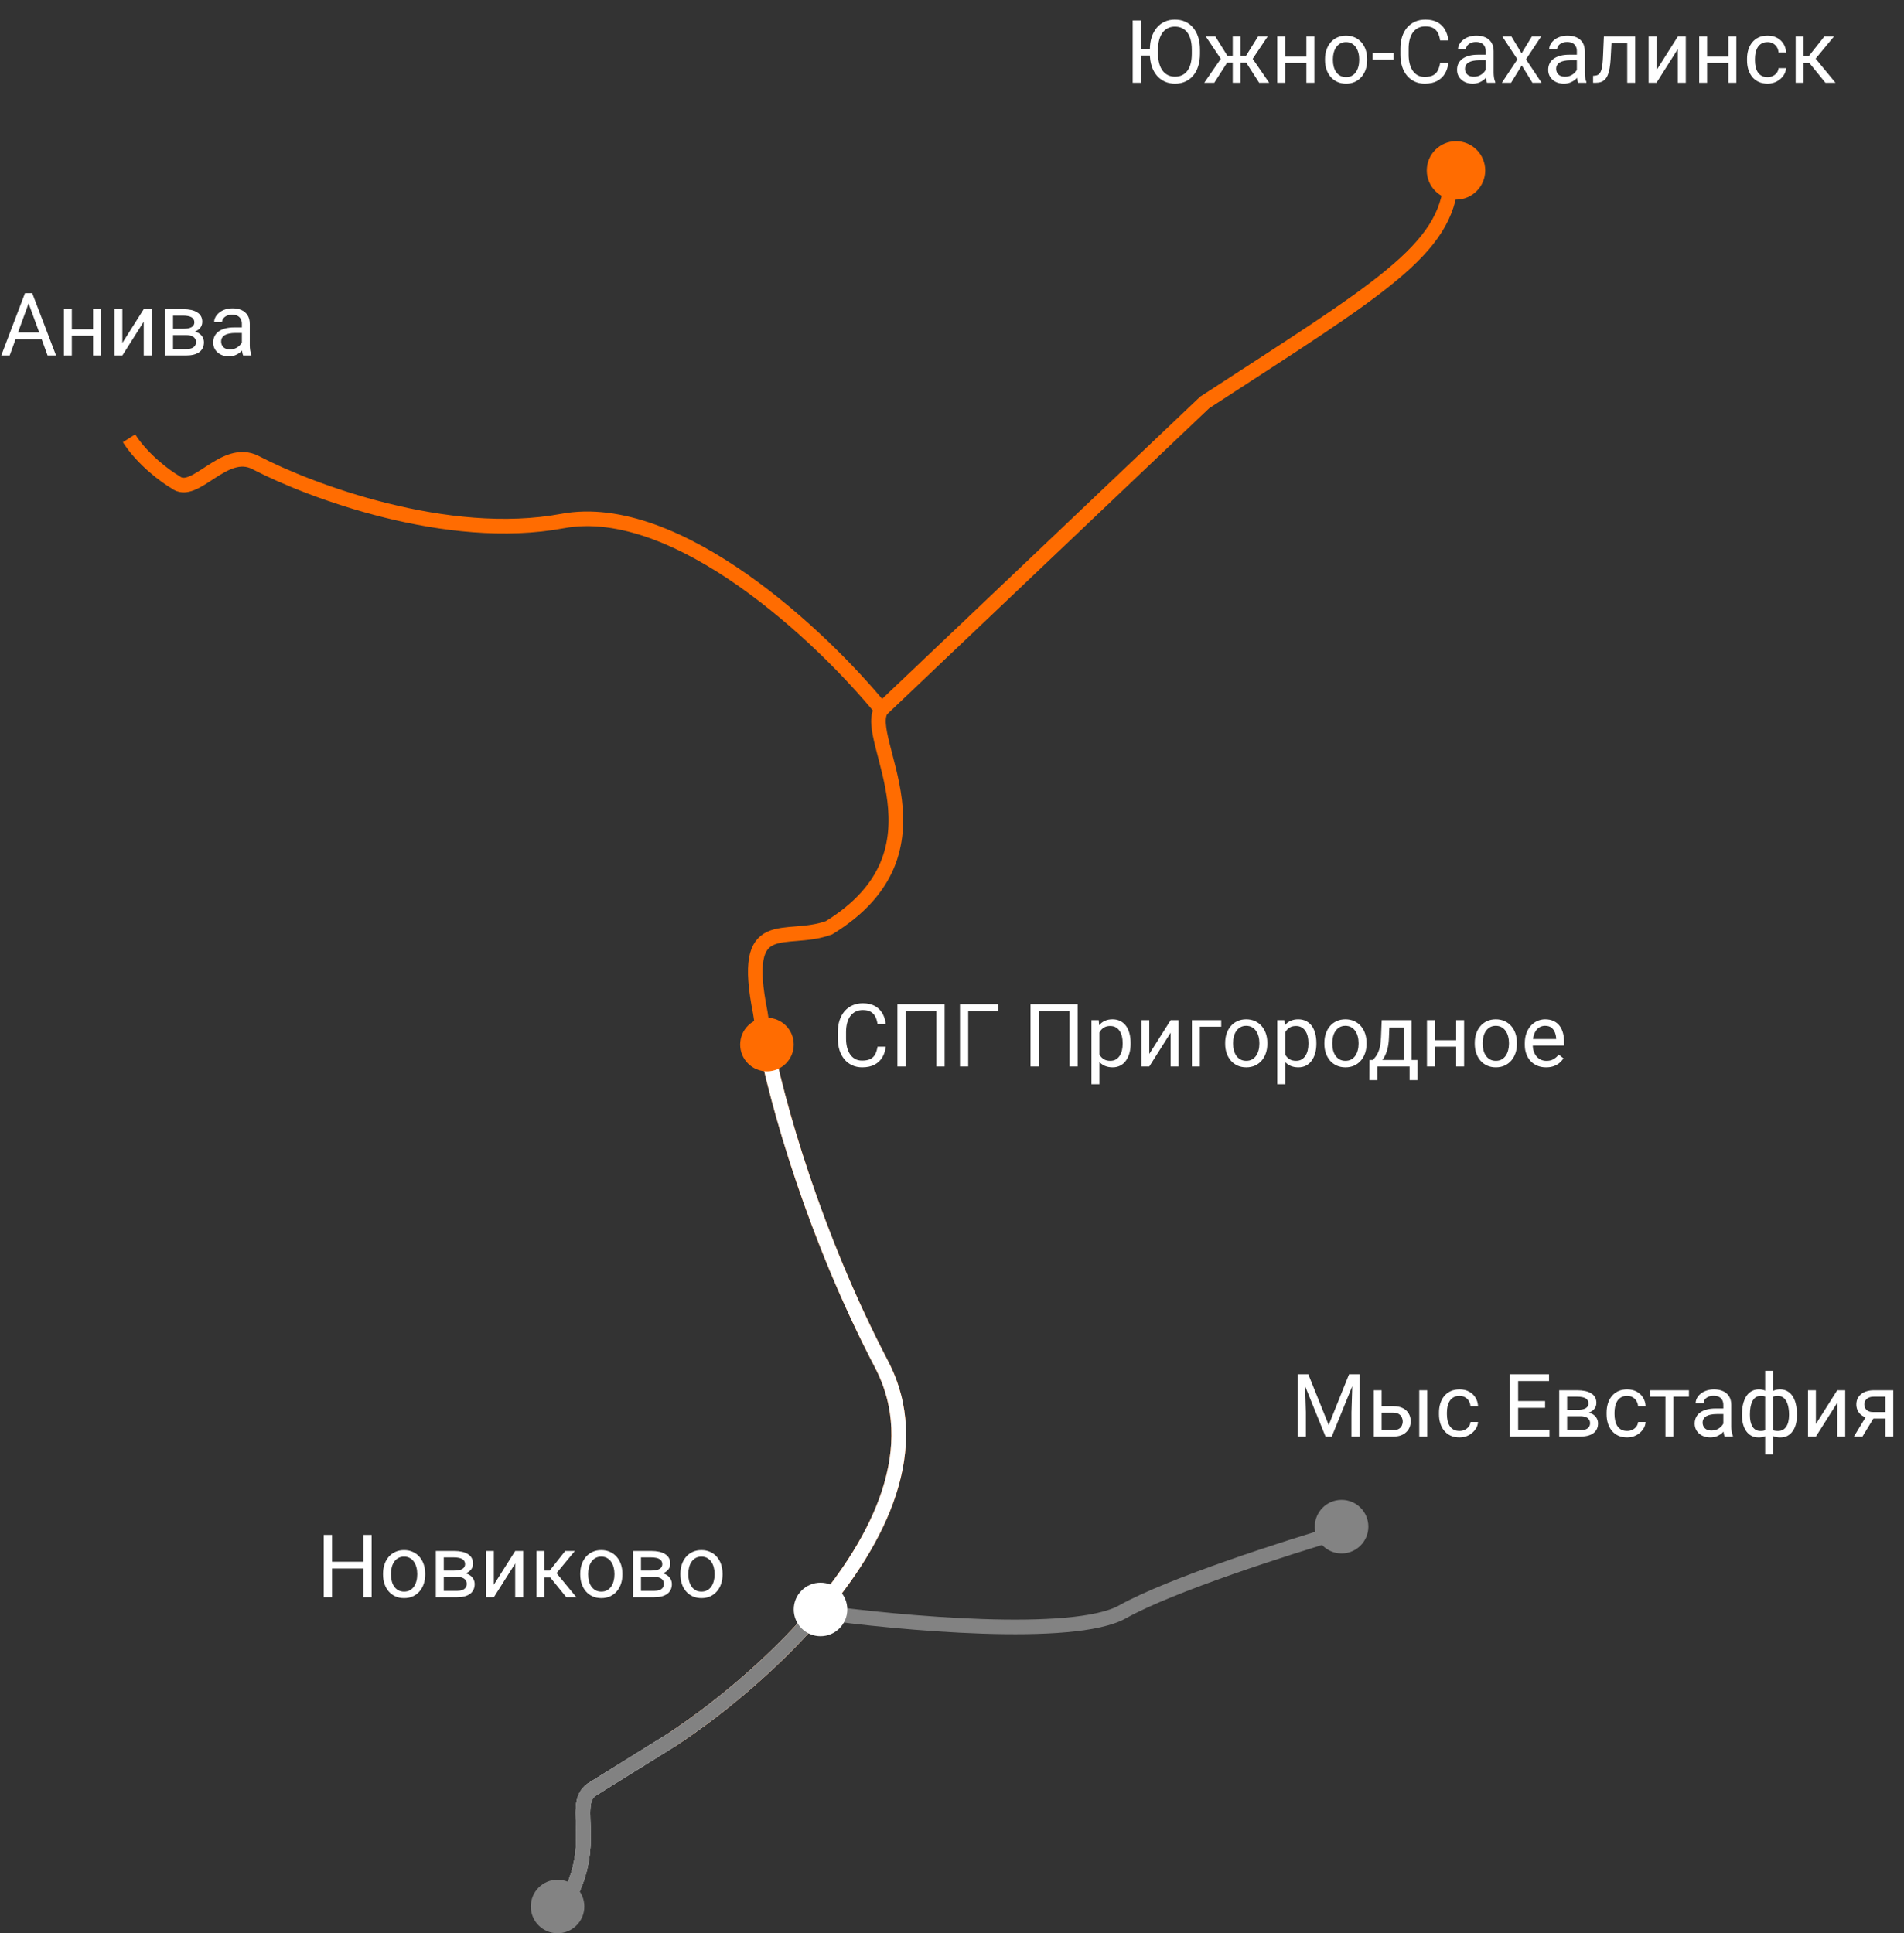<svg width="391" height="397" viewBox="0 0 391 397" fill="none" xmlns="http://www.w3.org/2000/svg">
<rect x="0" y="0" width="391" height="397" fill="#333333" stroke="none"/>
<path d="M74.844 320.705V322.085H67.918V320.705H74.844ZM68.182 315.203V328H66.485V315.203H68.182ZM76.32 315.203V328H74.633V315.203H76.32ZM78.658 323.351V323.148C78.658 322.463 78.758 321.827 78.957 321.241C79.156 320.649 79.443 320.137 79.818 319.703C80.193 319.264 80.647 318.924 81.181 318.684C81.714 318.438 82.311 318.314 82.974 318.314C83.642 318.314 84.242 318.438 84.775 318.684C85.314 318.924 85.772 319.264 86.147 319.703C86.527 320.137 86.817 320.649 87.017 321.241C87.216 321.827 87.315 322.463 87.315 323.148V323.351C87.315 324.036 87.216 324.672 87.017 325.258C86.817 325.844 86.527 326.356 86.147 326.796C85.772 327.229 85.317 327.569 84.784 327.815C84.257 328.056 83.659 328.176 82.991 328.176C82.323 328.176 81.723 328.056 81.189 327.815C80.656 327.569 80.199 327.229 79.818 326.796C79.443 326.356 79.156 325.844 78.957 325.258C78.758 324.672 78.658 324.036 78.658 323.351ZM80.284 323.148V323.351C80.284 323.825 80.34 324.273 80.451 324.695C80.562 325.111 80.73 325.48 80.952 325.803C81.181 326.125 81.465 326.38 81.805 326.567C82.144 326.749 82.54 326.84 82.991 326.84C83.436 326.84 83.826 326.749 84.16 326.567C84.5 326.38 84.781 326.125 85.004 325.803C85.227 325.48 85.394 325.111 85.505 324.695C85.622 324.273 85.681 323.825 85.681 323.351V323.148C85.681 322.68 85.622 322.237 85.505 321.821C85.394 321.399 85.224 321.027 84.995 320.705C84.772 320.377 84.491 320.119 84.151 319.932C83.817 319.744 83.425 319.65 82.974 319.65C82.528 319.65 82.136 319.744 81.796 319.932C81.462 320.119 81.181 320.377 80.952 320.705C80.73 321.027 80.562 321.399 80.451 321.821C80.34 322.237 80.284 322.68 80.284 323.148ZM93.819 323.816H90.699L90.682 322.516H93.231C93.734 322.516 94.153 322.466 94.487 322.366C94.827 322.267 95.082 322.117 95.252 321.918C95.422 321.719 95.507 321.473 95.507 321.18C95.507 320.951 95.457 320.752 95.357 320.582C95.264 320.406 95.12 320.263 94.927 320.151C94.733 320.034 94.493 319.949 94.206 319.896C93.925 319.838 93.594 319.809 93.213 319.809H91.13V328H89.504V318.49H93.213C93.816 318.49 94.358 318.543 94.839 318.648C95.325 318.754 95.738 318.915 96.078 319.132C96.424 319.343 96.688 319.612 96.869 319.94C97.051 320.269 97.142 320.655 97.142 321.101C97.142 321.388 97.083 321.66 96.966 321.918C96.849 322.176 96.676 322.404 96.447 322.604C96.219 322.803 95.938 322.967 95.603 323.096C95.269 323.219 94.886 323.298 94.452 323.333L93.819 323.816ZM93.819 328H90.11L90.919 326.682H93.819C94.27 326.682 94.645 326.626 94.944 326.515C95.243 326.397 95.466 326.233 95.612 326.022C95.765 325.806 95.841 325.548 95.841 325.249C95.841 324.95 95.765 324.695 95.612 324.484C95.466 324.268 95.243 324.104 94.944 323.992C94.645 323.875 94.27 323.816 93.819 323.816H91.35L91.367 322.516H94.452L95.041 323.008C95.562 323.049 96.005 323.178 96.368 323.395C96.731 323.611 97.007 323.887 97.194 324.221C97.382 324.549 97.476 324.906 97.476 325.293C97.476 325.738 97.391 326.131 97.221 326.471C97.057 326.811 96.816 327.095 96.5 327.323C96.184 327.546 95.8 327.716 95.349 327.833C94.897 327.944 94.388 328 93.819 328ZM101.413 325.425L105.799 318.49H107.434V328H105.799V321.065L101.413 328H99.796V318.49H101.413V325.425ZM111.811 318.49V328H110.185V318.49H111.811ZM118.051 318.49L113.542 323.939H111.266L111.02 322.516H112.883L116.073 318.49H118.051ZM116.302 328L112.804 323.693L113.85 322.516L118.367 328H116.302ZM119.158 323.351V323.148C119.158 322.463 119.258 321.827 119.457 321.241C119.656 320.649 119.943 320.137 120.318 319.703C120.693 319.264 121.147 318.924 121.681 318.684C122.214 318.438 122.812 318.314 123.474 318.314C124.142 318.314 124.742 318.438 125.275 318.684C125.814 318.924 126.271 319.264 126.646 319.703C127.027 320.137 127.317 320.649 127.517 321.241C127.716 321.827 127.815 322.463 127.815 323.148V323.351C127.815 324.036 127.716 324.672 127.517 325.258C127.317 325.844 127.027 326.356 126.646 326.796C126.271 327.229 125.817 327.569 125.284 327.815C124.757 328.056 124.159 328.176 123.491 328.176C122.823 328.176 122.223 328.056 121.689 327.815C121.156 327.569 120.699 327.229 120.318 326.796C119.943 326.356 119.656 325.844 119.457 325.258C119.258 324.672 119.158 324.036 119.158 323.351ZM120.784 323.148V323.351C120.784 323.825 120.84 324.273 120.951 324.695C121.062 325.111 121.229 325.48 121.452 325.803C121.681 326.125 121.965 326.38 122.305 326.567C122.645 326.749 123.04 326.84 123.491 326.84C123.937 326.84 124.326 326.749 124.66 326.567C125 326.38 125.281 326.125 125.504 325.803C125.727 325.48 125.894 325.111 126.005 324.695C126.122 324.273 126.181 323.825 126.181 323.351V323.148C126.181 322.68 126.122 322.237 126.005 321.821C125.894 321.399 125.724 321.027 125.495 320.705C125.272 320.377 124.991 320.119 124.651 319.932C124.317 319.744 123.925 319.65 123.474 319.65C123.028 319.65 122.636 319.744 122.296 319.932C121.962 320.119 121.681 320.377 121.452 320.705C121.229 321.027 121.062 321.399 120.951 321.821C120.84 322.237 120.784 322.68 120.784 323.148ZM134.319 323.816H131.199L131.182 322.516H133.73C134.234 322.516 134.653 322.466 134.987 322.366C135.327 322.267 135.582 322.117 135.752 321.918C135.922 321.719 136.007 321.473 136.007 321.18C136.007 320.951 135.957 320.752 135.857 320.582C135.764 320.406 135.62 320.263 135.427 320.151C135.233 320.034 134.993 319.949 134.706 319.896C134.425 319.838 134.094 319.809 133.713 319.809H131.63V328H130.004V318.49H133.713C134.316 318.49 134.858 318.543 135.339 318.648C135.825 318.754 136.238 318.915 136.578 319.132C136.924 319.343 137.188 319.612 137.369 319.94C137.551 320.269 137.642 320.655 137.642 321.101C137.642 321.388 137.583 321.66 137.466 321.918C137.349 322.176 137.176 322.404 136.947 322.604C136.719 322.803 136.438 322.967 136.104 323.096C135.77 323.219 135.386 323.298 134.952 323.333L134.319 323.816ZM134.319 328H130.61L131.419 326.682H134.319C134.771 326.682 135.146 326.626 135.444 326.515C135.743 326.397 135.966 326.233 136.112 326.022C136.265 325.806 136.341 325.548 136.341 325.249C136.341 324.95 136.265 324.695 136.112 324.484C135.966 324.268 135.743 324.104 135.444 323.992C135.146 323.875 134.771 323.816 134.319 323.816H131.85L131.867 322.516H134.952L135.541 323.008C136.062 323.049 136.505 323.178 136.868 323.395C137.231 323.611 137.507 323.887 137.694 324.221C137.882 324.549 137.976 324.906 137.976 325.293C137.976 325.738 137.891 326.131 137.721 326.471C137.557 326.811 137.316 327.095 137 327.323C136.684 327.546 136.3 327.716 135.849 327.833C135.397 327.944 134.888 328 134.319 328ZM139.725 323.351V323.148C139.725 322.463 139.824 321.827 140.023 321.241C140.223 320.649 140.51 320.137 140.885 319.703C141.26 319.264 141.714 318.924 142.247 318.684C142.78 318.438 143.378 318.314 144.04 318.314C144.708 318.314 145.309 318.438 145.842 318.684C146.381 318.924 146.838 319.264 147.213 319.703C147.594 320.137 147.884 320.649 148.083 321.241C148.282 321.827 148.382 322.463 148.382 323.148V323.351C148.382 324.036 148.282 324.672 148.083 325.258C147.884 325.844 147.594 326.356 147.213 326.796C146.838 327.229 146.384 327.569 145.851 327.815C145.323 328.056 144.726 328.176 144.058 328.176C143.39 328.176 142.789 328.056 142.256 327.815C141.723 327.569 141.266 327.229 140.885 326.796C140.51 326.356 140.223 325.844 140.023 325.258C139.824 324.672 139.725 324.036 139.725 323.351ZM141.351 323.148V323.351C141.351 323.825 141.406 324.273 141.518 324.695C141.629 325.111 141.796 325.48 142.019 325.803C142.247 326.125 142.531 326.38 142.871 326.567C143.211 326.749 143.606 326.84 144.058 326.84C144.503 326.84 144.893 326.749 145.227 326.567C145.566 326.38 145.848 326.125 146.07 325.803C146.293 325.48 146.46 325.111 146.571 324.695C146.688 324.273 146.747 323.825 146.747 323.351V323.148C146.747 322.68 146.688 322.237 146.571 321.821C146.46 321.399 146.29 321.027 146.062 320.705C145.839 320.377 145.558 320.119 145.218 319.932C144.884 319.744 144.491 319.65 144.04 319.65C143.595 319.65 143.202 319.744 142.862 319.932C142.528 320.119 142.247 320.377 142.019 320.705C141.796 321.027 141.629 321.399 141.518 321.821C141.406 322.237 141.351 322.68 141.351 323.148Z" fill="white"/>
<path d="M6.223 61.337L1.986 73H0.255L5.133 60.203H6.249L6.223 61.337ZM9.773 73L5.528 61.337L5.502 60.203H6.618L11.514 73H9.773ZM9.554 68.263V69.651H2.364V68.263H9.554ZM19.433 67.612V68.931H14.405V67.612H19.433ZM14.748 63.49V73H13.122V63.49H14.748ZM20.751 63.49V73H19.116V63.49H20.751ZM25.128 70.425L29.514 63.49H31.148V73H29.514V66.065L25.128 73H23.511V63.49H25.128V70.425ZM38.224 68.816H35.103L35.086 67.516H37.635C38.139 67.516 38.558 67.466 38.892 67.366C39.231 67.267 39.486 67.117 39.656 66.918C39.826 66.719 39.911 66.473 39.911 66.18C39.911 65.951 39.861 65.752 39.762 65.582C39.668 65.406 39.524 65.263 39.331 65.151C39.138 65.034 38.898 64.949 38.61 64.897C38.329 64.838 37.998 64.809 37.617 64.809H35.534V73H33.908V63.49H37.617C38.221 63.49 38.763 63.543 39.243 63.648C39.73 63.754 40.143 63.915 40.482 64.132C40.828 64.343 41.092 64.612 41.273 64.94C41.455 65.269 41.546 65.655 41.546 66.101C41.546 66.388 41.487 66.66 41.37 66.918C41.253 67.176 41.08 67.404 40.852 67.603C40.623 67.803 40.342 67.967 40.008 68.096C39.674 68.219 39.29 68.298 38.856 68.333L38.224 68.816ZM38.224 73H34.515L35.323 71.682H38.224C38.675 71.682 39.05 71.626 39.349 71.515C39.648 71.397 39.87 71.233 40.017 71.022C40.169 70.806 40.245 70.548 40.245 70.249C40.245 69.95 40.169 69.695 40.017 69.484C39.87 69.268 39.648 69.103 39.349 68.992C39.05 68.875 38.675 68.816 38.224 68.816H35.754L35.772 67.516H38.856L39.445 68.008C39.967 68.049 40.409 68.178 40.773 68.394C41.136 68.611 41.411 68.887 41.599 69.221C41.786 69.549 41.88 69.906 41.88 70.293C41.88 70.738 41.795 71.131 41.625 71.471C41.461 71.811 41.221 72.095 40.904 72.323C40.588 72.546 40.204 72.716 39.753 72.833C39.302 72.944 38.792 73 38.224 73ZM49.667 71.374V66.478C49.667 66.103 49.591 65.778 49.438 65.503C49.292 65.222 49.069 65.005 48.77 64.853C48.472 64.7 48.102 64.624 47.663 64.624C47.253 64.624 46.893 64.694 46.582 64.835C46.277 64.976 46.037 65.16 45.861 65.389C45.691 65.617 45.606 65.863 45.606 66.127H43.98C43.98 65.787 44.068 65.45 44.244 65.116C44.42 64.782 44.672 64.481 45 64.211C45.334 63.935 45.732 63.719 46.195 63.56C46.664 63.397 47.185 63.315 47.76 63.315C48.451 63.315 49.06 63.432 49.588 63.666C50.121 63.9 50.537 64.255 50.836 64.73C51.141 65.198 51.293 65.787 51.293 66.496V70.926C51.293 71.242 51.319 71.579 51.372 71.936C51.431 72.294 51.516 72.602 51.627 72.859V73H49.931C49.849 72.812 49.784 72.564 49.737 72.253C49.69 71.936 49.667 71.644 49.667 71.374ZM49.948 67.234L49.966 68.377H48.322C47.859 68.377 47.446 68.415 47.083 68.491C46.72 68.561 46.415 68.67 46.169 68.816C45.923 68.963 45.735 69.147 45.606 69.37C45.477 69.587 45.413 69.842 45.413 70.135C45.413 70.434 45.48 70.706 45.615 70.952C45.75 71.198 45.952 71.394 46.222 71.541C46.497 71.682 46.834 71.752 47.232 71.752C47.73 71.752 48.17 71.647 48.551 71.436C48.932 71.225 49.233 70.967 49.456 70.662C49.685 70.357 49.808 70.061 49.825 69.774L50.52 70.557C50.478 70.803 50.367 71.075 50.185 71.374C50.004 71.673 49.761 71.96 49.456 72.235C49.157 72.505 48.8 72.731 48.384 72.912C47.974 73.088 47.511 73.176 46.995 73.176C46.351 73.176 45.785 73.05 45.299 72.798C44.818 72.546 44.443 72.209 44.174 71.787C43.91 71.359 43.778 70.882 43.778 70.355C43.778 69.845 43.878 69.397 44.077 69.01C44.276 68.617 44.563 68.292 44.938 68.034C45.313 67.77 45.765 67.571 46.292 67.436C46.819 67.302 47.408 67.234 48.059 67.234H49.948Z" fill="white"/>
<path d="M267.021 282.203H268.665L272.857 292.636L277.041 282.203H278.693L273.49 295H272.207L267.021 282.203ZM266.485 282.203H267.936L268.173 290.008V295H266.485V282.203ZM277.771 282.203H279.221V295H277.533V290.008L277.771 282.203ZM283.29 288.76H286.146C286.914 288.76 287.562 288.895 288.089 289.164C288.616 289.428 289.015 289.794 289.284 290.263C289.56 290.726 289.697 291.253 289.697 291.845C289.697 292.284 289.621 292.697 289.469 293.084C289.316 293.465 289.088 293.799 288.783 294.086C288.484 294.373 288.112 294.599 287.667 294.763C287.228 294.921 286.721 295 286.146 295H282.104V285.49H283.729V293.664H286.146C286.615 293.664 286.99 293.579 287.271 293.409C287.553 293.239 287.755 293.02 287.878 292.75C288.001 292.48 288.062 292.199 288.062 291.906C288.062 291.619 288.001 291.338 287.878 291.062C287.755 290.787 287.553 290.559 287.271 290.377C286.99 290.189 286.615 290.096 286.146 290.096H283.29V288.76ZM293.081 285.49V295H291.455V285.49H293.081ZM299.734 293.84C300.121 293.84 300.479 293.761 300.807 293.603C301.135 293.444 301.404 293.228 301.615 292.952C301.826 292.671 301.946 292.352 301.976 291.994H303.522C303.493 292.557 303.303 293.081 302.951 293.567C302.605 294.048 302.151 294.438 301.589 294.736C301.026 295.029 300.408 295.176 299.734 295.176C299.02 295.176 298.396 295.05 297.862 294.798C297.335 294.546 296.896 294.2 296.544 293.761C296.198 293.321 295.938 292.817 295.762 292.249C295.592 291.675 295.507 291.068 295.507 290.43V290.061C295.507 289.422 295.592 288.818 295.762 288.25C295.938 287.676 296.198 287.169 296.544 286.729C296.896 286.29 297.335 285.944 297.862 285.692C298.396 285.44 299.02 285.314 299.734 285.314C300.479 285.314 301.129 285.467 301.686 285.771C302.242 286.07 302.679 286.48 302.995 287.002C303.317 287.518 303.493 288.104 303.522 288.76H301.976C301.946 288.367 301.835 288.013 301.642 287.696C301.454 287.38 301.196 287.128 300.868 286.94C300.546 286.747 300.168 286.65 299.734 286.65C299.236 286.65 298.817 286.75 298.478 286.949C298.144 287.143 297.877 287.406 297.678 287.74C297.484 288.068 297.344 288.435 297.256 288.839C297.174 289.237 297.133 289.645 297.133 290.061V290.43C297.133 290.846 297.174 291.256 297.256 291.66C297.338 292.064 297.476 292.431 297.669 292.759C297.868 293.087 298.135 293.351 298.469 293.55C298.809 293.743 299.23 293.84 299.734 293.84ZM318.191 293.62V295H311.415V293.62H318.191ZM311.758 282.203V295H310.062V282.203H311.758ZM317.295 287.705V289.085H311.415V287.705H317.295ZM318.104 282.203V283.592H311.415V282.203H318.104ZM324.511 290.816H321.391L321.373 289.516H323.922C324.426 289.516 324.845 289.466 325.179 289.366C325.519 289.267 325.773 289.117 325.943 288.918C326.113 288.719 326.198 288.473 326.198 288.18C326.198 287.951 326.148 287.752 326.049 287.582C325.955 287.406 325.812 287.263 325.618 287.151C325.425 287.034 325.185 286.949 324.897 286.896C324.616 286.838 324.285 286.809 323.904 286.809H321.821V295H320.195V285.49H323.904C324.508 285.49 325.05 285.543 325.53 285.648C326.017 285.754 326.43 285.915 326.77 286.132C327.115 286.343 327.379 286.612 327.561 286.94C327.742 287.269 327.833 287.655 327.833 288.101C327.833 288.388 327.774 288.66 327.657 288.918C327.54 289.176 327.367 289.404 327.139 289.604C326.91 289.803 326.629 289.967 326.295 290.096C325.961 290.219 325.577 290.298 325.144 290.333L324.511 290.816ZM324.511 295H320.802L321.61 293.682H324.511C324.962 293.682 325.337 293.626 325.636 293.515C325.935 293.397 326.157 293.233 326.304 293.022C326.456 292.806 326.532 292.548 326.532 292.249C326.532 291.95 326.456 291.695 326.304 291.484C326.157 291.268 325.935 291.104 325.636 290.992C325.337 290.875 324.962 290.816 324.511 290.816H322.041L322.059 289.516H325.144L325.732 290.008C326.254 290.049 326.696 290.178 327.06 290.395C327.423 290.611 327.698 290.887 327.886 291.221C328.073 291.549 328.167 291.906 328.167 292.293C328.167 292.738 328.082 293.131 327.912 293.471C327.748 293.811 327.508 294.095 327.191 294.323C326.875 294.546 326.491 294.716 326.04 294.833C325.589 294.944 325.079 295 324.511 295ZM334.152 293.84C334.539 293.84 334.896 293.761 335.225 293.603C335.553 293.444 335.822 293.228 336.033 292.952C336.244 292.671 336.364 292.352 336.394 291.994H337.94C337.911 292.557 337.721 293.081 337.369 293.567C337.023 294.048 336.569 294.438 336.007 294.736C335.444 295.029 334.826 295.176 334.152 295.176C333.438 295.176 332.813 295.05 332.28 294.798C331.753 294.546 331.313 294.2 330.962 293.761C330.616 293.321 330.355 292.817 330.18 292.249C330.01 291.675 329.925 291.068 329.925 290.43V290.061C329.925 289.422 330.01 288.818 330.18 288.25C330.355 287.676 330.616 287.169 330.962 286.729C331.313 286.29 331.753 285.944 332.28 285.692C332.813 285.44 333.438 285.314 334.152 285.314C334.896 285.314 335.547 285.467 336.104 285.771C336.66 286.07 337.097 286.48 337.413 287.002C337.735 287.518 337.911 288.104 337.94 288.76H336.394C336.364 288.367 336.253 288.013 336.06 287.696C335.872 287.38 335.614 287.128 335.286 286.94C334.964 286.747 334.586 286.65 334.152 286.65C333.654 286.65 333.235 286.75 332.896 286.949C332.562 287.143 332.295 287.406 332.096 287.74C331.902 288.068 331.762 288.435 331.674 288.839C331.592 289.237 331.551 289.645 331.551 290.061V290.43C331.551 290.846 331.592 291.256 331.674 291.66C331.756 292.064 331.894 292.431 332.087 292.759C332.286 293.087 332.553 293.351 332.887 293.55C333.227 293.743 333.648 293.84 334.152 293.84ZM343.645 285.49V295H342.01V285.49H343.645ZM346.835 285.49V286.809H338.881V285.49H346.835ZM353.901 293.374V288.479C353.901 288.104 353.825 287.778 353.673 287.503C353.526 287.222 353.304 287.005 353.005 286.853C352.706 286.7 352.337 286.624 351.897 286.624C351.487 286.624 351.127 286.694 350.816 286.835C350.512 286.976 350.271 287.16 350.096 287.389C349.926 287.617 349.841 287.863 349.841 288.127H348.215C348.215 287.787 348.303 287.45 348.479 287.116C348.654 286.782 348.906 286.48 349.234 286.211C349.568 285.936 349.967 285.719 350.43 285.561C350.898 285.396 351.42 285.314 351.994 285.314C352.686 285.314 353.295 285.432 353.822 285.666C354.355 285.9 354.771 286.255 355.07 286.729C355.375 287.198 355.527 287.787 355.527 288.496V292.926C355.527 293.242 355.554 293.579 355.606 293.937C355.665 294.294 355.75 294.602 355.861 294.859V295H354.165C354.083 294.812 354.019 294.563 353.972 294.253C353.925 293.937 353.901 293.644 353.901 293.374ZM354.183 289.234L354.2 290.377H352.557C352.094 290.377 351.681 290.415 351.317 290.491C350.954 290.562 350.649 290.67 350.403 290.816C350.157 290.963 349.97 291.147 349.841 291.37C349.712 291.587 349.647 291.842 349.647 292.135C349.647 292.434 349.715 292.706 349.85 292.952C349.984 293.198 350.187 293.395 350.456 293.541C350.731 293.682 351.068 293.752 351.467 293.752C351.965 293.752 352.404 293.646 352.785 293.436C353.166 293.225 353.468 292.967 353.69 292.662C353.919 292.357 354.042 292.062 354.06 291.774L354.754 292.557C354.713 292.803 354.602 293.075 354.42 293.374C354.238 293.673 353.995 293.96 353.69 294.235C353.392 294.505 353.034 294.73 352.618 294.912C352.208 295.088 351.745 295.176 351.229 295.176C350.585 295.176 350.02 295.05 349.533 294.798C349.053 294.546 348.678 294.209 348.408 293.787C348.145 293.359 348.013 292.882 348.013 292.354C348.013 291.845 348.112 291.396 348.312 291.01C348.511 290.617 348.798 290.292 349.173 290.034C349.548 289.771 349.999 289.571 350.526 289.437C351.054 289.302 351.643 289.234 352.293 289.234H354.183ZM369.019 290.412V290.597C369.019 291.265 368.945 291.88 368.799 292.442C368.652 292.999 368.433 293.482 368.14 293.893C367.853 294.303 367.495 294.622 367.067 294.851C366.64 295.073 366.145 295.185 365.582 295.185C365.119 295.185 364.712 295.123 364.36 295C364.009 294.871 363.71 294.687 363.464 294.446C363.224 294.206 363.03 293.919 362.884 293.585C362.743 293.245 362.646 292.864 362.594 292.442V288.224C362.646 287.772 362.743 287.368 362.884 287.011C363.03 286.653 363.224 286.349 363.464 286.097C363.71 285.845 364.006 285.651 364.352 285.517C364.697 285.382 365.102 285.314 365.564 285.314C366.021 285.314 366.432 285.396 366.795 285.561C367.164 285.719 367.486 285.947 367.762 286.246C368.043 286.545 368.274 286.905 368.456 287.327C368.644 287.743 368.784 288.212 368.878 288.733C368.972 289.255 369.019 289.814 369.019 290.412ZM367.393 290.597V290.412C367.393 290.002 367.363 289.612 367.305 289.243C367.252 288.868 367.167 288.525 367.05 288.215C366.938 287.898 366.792 287.623 366.61 287.389C366.429 287.154 366.209 286.973 365.951 286.844C365.699 286.715 365.409 286.65 365.081 286.65C364.729 286.65 364.437 286.694 364.202 286.782C363.974 286.87 363.795 286.987 363.666 287.134C363.537 287.274 363.443 287.424 363.385 287.582V293.093C363.455 293.222 363.558 293.345 363.692 293.462C363.827 293.573 364.009 293.667 364.237 293.743C364.466 293.813 364.753 293.849 365.099 293.849C365.509 293.849 365.857 293.767 366.145 293.603C366.438 293.433 366.675 293.198 366.856 292.899C367.044 292.601 367.179 292.255 367.261 291.862C367.349 291.47 367.393 291.048 367.393 290.597ZM357.725 290.597V290.412C357.725 289.814 357.771 289.255 357.865 288.733C357.959 288.212 358.1 287.743 358.287 287.327C358.475 286.905 358.706 286.545 358.981 286.246C359.263 285.947 359.585 285.719 359.948 285.561C360.317 285.396 360.73 285.314 361.188 285.314C361.639 285.314 362.031 285.382 362.365 285.517C362.705 285.651 362.992 285.845 363.227 286.097C363.461 286.349 363.648 286.653 363.789 287.011C363.93 287.368 364.029 287.772 364.088 288.224V292.275C364.035 292.721 363.938 293.122 363.798 293.479C363.657 293.837 363.47 294.145 363.235 294.402C363.001 294.654 362.711 294.848 362.365 294.982C362.025 295.117 361.627 295.185 361.17 295.185C360.607 295.185 360.112 295.073 359.685 294.851C359.257 294.622 358.896 294.303 358.604 293.893C358.316 293.482 358.097 292.999 357.944 292.442C357.798 291.88 357.725 291.265 357.725 290.597ZM359.359 290.412V290.597C359.359 291.048 359.397 291.47 359.474 291.862C359.556 292.255 359.682 292.601 359.852 292.899C360.027 293.198 360.256 293.433 360.537 293.603C360.818 293.767 361.164 293.849 361.574 293.849C361.926 293.849 362.216 293.805 362.444 293.717C362.673 293.629 362.854 293.515 362.989 293.374C363.124 293.233 363.227 293.087 363.297 292.935V287.582C363.238 287.424 363.142 287.274 363.007 287.134C362.878 286.987 362.699 286.87 362.471 286.782C362.242 286.694 361.949 286.65 361.592 286.65C361.182 286.65 360.833 286.75 360.546 286.949C360.259 287.148 360.027 287.421 359.852 287.767C359.682 288.112 359.556 288.514 359.474 288.971C359.397 289.422 359.359 289.902 359.359 290.412ZM362.488 298.656V281.5H364.123V298.656H362.488ZM372.903 292.425L377.289 285.49H378.924V295H377.289V288.065L372.903 295H371.286V285.49H372.903V292.425ZM383.459 290.465H385.217L382.466 295H380.708L383.459 290.465ZM384.821 285.49H388.794V295H387.168V286.809H384.821C384.358 286.809 383.98 286.888 383.688 287.046C383.395 287.198 383.181 287.397 383.046 287.644C382.911 287.89 382.844 288.145 382.844 288.408C382.844 288.666 382.905 288.915 383.028 289.155C383.151 289.39 383.345 289.583 383.608 289.735C383.872 289.888 384.212 289.964 384.628 289.964H387.607V291.3H384.628C384.083 291.3 383.6 291.227 383.178 291.08C382.756 290.934 382.398 290.731 382.105 290.474C381.812 290.21 381.59 289.902 381.438 289.551C381.285 289.193 381.209 288.807 381.209 288.391C381.209 287.975 381.288 287.591 381.446 287.239C381.61 286.888 381.845 286.58 382.149 286.316C382.46 286.053 382.838 285.851 383.283 285.71C383.734 285.563 384.247 285.49 384.821 285.49Z" fill="white"/>
<path d="M234.305 4.203V17H232.608V4.203H234.305ZM237.24 10.065V11.401H234.199V10.065H237.24ZM246.425 10.197V11.006C246.425 11.967 246.305 12.828 246.064 13.59C245.824 14.352 245.479 14.999 245.027 15.532C244.576 16.065 244.034 16.473 243.401 16.754C242.774 17.035 242.071 17.176 241.292 17.176C240.536 17.176 239.842 17.035 239.209 16.754C238.582 16.473 238.037 16.065 237.574 15.532C237.117 14.999 236.763 14.352 236.511 13.59C236.259 12.828 236.133 11.967 236.133 11.006V10.197C236.133 9.236 236.256 8.378 236.502 7.622C236.754 6.86 237.108 6.213 237.565 5.68C238.022 5.141 238.564 4.73 239.191 4.449C239.824 4.168 240.519 4.027 241.274 4.027C242.054 4.027 242.757 4.168 243.384 4.449C244.017 4.73 244.559 5.141 245.01 5.68C245.467 6.213 245.815 6.86 246.056 7.622C246.302 8.378 246.425 9.236 246.425 10.197ZM244.746 11.006V10.18C244.746 9.418 244.667 8.744 244.509 8.158C244.356 7.572 244.131 7.08 243.832 6.682C243.533 6.283 243.167 5.981 242.733 5.776C242.306 5.571 241.819 5.469 241.274 5.469C240.747 5.469 240.27 5.571 239.842 5.776C239.42 5.981 239.057 6.283 238.752 6.682C238.453 7.08 238.222 7.572 238.058 8.158C237.894 8.744 237.812 9.418 237.812 10.18V11.006C237.812 11.773 237.894 12.453 238.058 13.045C238.222 13.631 238.456 14.126 238.761 14.53C239.071 14.929 239.438 15.23 239.859 15.435C240.287 15.641 240.765 15.743 241.292 15.743C241.843 15.743 242.332 15.641 242.76 15.435C243.188 15.23 243.548 14.929 243.841 14.53C244.14 14.126 244.365 13.631 244.518 13.045C244.67 12.453 244.746 11.773 244.746 11.006ZM251.224 12.86L247.62 7.49H249.58L252.041 11.428H253.939L253.702 12.86H251.224ZM252.111 12.693L249.352 17H247.295L251.083 11.516L252.111 12.693ZM254.774 7.49V17H253.148V7.49H254.774ZM260.32 7.49L256.717 12.86H254.238L253.983 11.428H255.891L258.352 7.49H260.32ZM258.58 17L255.812 12.693L256.857 11.516L260.637 17H258.58ZM268.591 11.612V12.931H263.563V11.612H268.591ZM263.906 7.49V17H262.28V7.49H263.906ZM269.909 7.49V17H268.274V7.49H269.909ZM272.098 12.351V12.148C272.098 11.463 272.197 10.827 272.396 10.241C272.596 9.649 272.883 9.137 273.258 8.703C273.633 8.264 274.087 7.924 274.62 7.684C275.153 7.438 275.751 7.314 276.413 7.314C277.081 7.314 277.682 7.438 278.215 7.684C278.754 7.924 279.211 8.264 279.586 8.703C279.967 9.137 280.257 9.649 280.456 10.241C280.655 10.827 280.755 11.463 280.755 12.148V12.351C280.755 13.036 280.655 13.672 280.456 14.258C280.257 14.844 279.967 15.356 279.586 15.796C279.211 16.23 278.757 16.569 278.224 16.815C277.696 17.056 277.099 17.176 276.431 17.176C275.763 17.176 275.162 17.056 274.629 16.815C274.096 16.569 273.639 16.23 273.258 15.796C272.883 15.356 272.596 14.844 272.396 14.258C272.197 13.672 272.098 13.036 272.098 12.351ZM273.724 12.148V12.351C273.724 12.825 273.779 13.273 273.891 13.695C274.002 14.111 274.169 14.48 274.392 14.803C274.62 15.125 274.904 15.38 275.244 15.567C275.584 15.749 275.979 15.84 276.431 15.84C276.876 15.84 277.266 15.749 277.6 15.567C277.939 15.38 278.221 15.125 278.443 14.803C278.666 14.48 278.833 14.111 278.944 13.695C279.062 13.273 279.12 12.825 279.12 12.351V12.148C279.12 11.68 279.062 11.237 278.944 10.821C278.833 10.399 278.663 10.027 278.435 9.705C278.212 9.377 277.931 9.119 277.591 8.932C277.257 8.744 276.864 8.65 276.413 8.65C275.968 8.65 275.575 8.744 275.235 8.932C274.901 9.119 274.62 9.377 274.392 9.705C274.169 10.027 274.002 10.399 273.891 10.821C273.779 11.237 273.724 11.68 273.724 12.148ZM286.178 10.892V12.227H281.889V10.892H286.178ZM295.74 12.931H297.428C297.34 13.739 297.108 14.463 296.733 15.102C296.358 15.74 295.828 16.247 295.143 16.622C294.457 16.991 293.602 17.176 292.576 17.176C291.826 17.176 291.144 17.035 290.528 16.754C289.919 16.473 289.395 16.074 288.955 15.559C288.516 15.037 288.176 14.413 287.936 13.687C287.701 12.954 287.584 12.14 287.584 11.243V9.969C287.584 9.072 287.701 8.261 287.936 7.534C288.176 6.802 288.519 6.175 288.964 5.653C289.415 5.132 289.957 4.73 290.59 4.449C291.223 4.168 291.935 4.027 292.726 4.027C293.692 4.027 294.51 4.209 295.178 4.572C295.846 4.936 296.364 5.439 296.733 6.084C297.108 6.723 297.34 7.464 297.428 8.308H295.74C295.658 7.71 295.506 7.197 295.283 6.77C295.061 6.336 294.744 6.002 294.334 5.768C293.924 5.533 293.388 5.416 292.726 5.416C292.157 5.416 291.656 5.524 291.223 5.741C290.795 5.958 290.435 6.266 290.142 6.664C289.854 7.062 289.638 7.54 289.491 8.097C289.345 8.653 289.271 9.271 289.271 9.951V11.243C289.271 11.87 289.336 12.459 289.465 13.01C289.6 13.56 289.802 14.044 290.071 14.46C290.341 14.876 290.684 15.204 291.1 15.444C291.516 15.679 292.008 15.796 292.576 15.796C293.297 15.796 293.871 15.682 294.299 15.453C294.727 15.225 295.049 14.896 295.266 14.469C295.488 14.041 295.646 13.528 295.74 12.931ZM305.101 15.374V10.479C305.101 10.104 305.024 9.778 304.872 9.503C304.726 9.222 304.503 9.005 304.204 8.853C303.905 8.7 303.536 8.624 303.097 8.624C302.687 8.624 302.326 8.694 302.016 8.835C301.711 8.976 301.471 9.16 301.295 9.389C301.125 9.617 301.04 9.863 301.04 10.127H299.414C299.414 9.787 299.502 9.45 299.678 9.116C299.854 8.782 300.105 8.48 300.434 8.211C300.768 7.936 301.166 7.719 301.629 7.561C302.098 7.396 302.619 7.314 303.193 7.314C303.885 7.314 304.494 7.432 305.021 7.666C305.555 7.9 305.971 8.255 306.27 8.729C306.574 9.198 306.727 9.787 306.727 10.496V14.926C306.727 15.242 306.753 15.579 306.806 15.937C306.864 16.294 306.949 16.602 307.061 16.859V17H305.364C305.282 16.812 305.218 16.564 305.171 16.253C305.124 15.937 305.101 15.644 305.101 15.374ZM305.382 11.234L305.399 12.377H303.756C303.293 12.377 302.88 12.415 302.517 12.491C302.153 12.562 301.849 12.67 301.603 12.816C301.356 12.963 301.169 13.148 301.04 13.37C300.911 13.587 300.847 13.842 300.847 14.135C300.847 14.434 300.914 14.706 301.049 14.952C301.184 15.198 301.386 15.395 301.655 15.541C301.931 15.682 302.268 15.752 302.666 15.752C303.164 15.752 303.604 15.646 303.984 15.435C304.365 15.225 304.667 14.967 304.89 14.662C305.118 14.357 305.241 14.062 305.259 13.774L305.953 14.557C305.912 14.803 305.801 15.075 305.619 15.374C305.438 15.673 305.194 15.96 304.89 16.235C304.591 16.505 304.233 16.73 303.817 16.912C303.407 17.088 302.944 17.176 302.429 17.176C301.784 17.176 301.219 17.05 300.732 16.798C300.252 16.546 299.877 16.209 299.607 15.787C299.344 15.359 299.212 14.882 299.212 14.354C299.212 13.845 299.312 13.396 299.511 13.01C299.71 12.617 299.997 12.292 300.372 12.034C300.747 11.771 301.198 11.571 301.726 11.437C302.253 11.302 302.842 11.234 303.492 11.234H305.382ZM310.383 7.49L312.466 10.953L314.575 7.49H316.482L313.371 12.184L316.579 17H314.698L312.501 13.432L310.304 17H308.414L311.613 12.184L308.511 7.49H310.383ZM323.821 15.374V10.479C323.821 10.104 323.745 9.778 323.593 9.503C323.446 9.222 323.224 9.005 322.925 8.853C322.626 8.7 322.257 8.624 321.817 8.624C321.407 8.624 321.047 8.694 320.736 8.835C320.432 8.976 320.191 9.16 320.016 9.389C319.846 9.617 319.761 9.863 319.761 10.127H318.135C318.135 9.787 318.223 9.45 318.398 9.116C318.574 8.782 318.826 8.48 319.154 8.211C319.488 7.936 319.887 7.719 320.35 7.561C320.818 7.396 321.34 7.314 321.914 7.314C322.605 7.314 323.215 7.432 323.742 7.666C324.275 7.9 324.691 8.255 324.99 8.729C325.295 9.198 325.447 9.787 325.447 10.496V14.926C325.447 15.242 325.474 15.579 325.526 15.937C325.585 16.294 325.67 16.602 325.781 16.859V17H324.085C324.003 16.812 323.938 16.564 323.892 16.253C323.845 15.937 323.821 15.644 323.821 15.374ZM324.103 11.234L324.12 12.377H322.477C322.014 12.377 321.601 12.415 321.237 12.491C320.874 12.562 320.569 12.67 320.323 12.816C320.077 12.963 319.89 13.148 319.761 13.37C319.632 13.587 319.567 13.842 319.567 14.135C319.567 14.434 319.635 14.706 319.77 14.952C319.904 15.198 320.106 15.395 320.376 15.541C320.651 15.682 320.988 15.752 321.387 15.752C321.885 15.752 322.324 15.646 322.705 15.435C323.086 15.225 323.388 14.967 323.61 14.662C323.839 14.357 323.962 14.062 323.979 13.774L324.674 14.557C324.633 14.803 324.521 15.075 324.34 15.374C324.158 15.673 323.915 15.96 323.61 16.235C323.312 16.505 322.954 16.73 322.538 16.912C322.128 17.088 321.665 17.176 321.149 17.176C320.505 17.176 319.939 17.05 319.453 16.798C318.973 16.546 318.598 16.209 318.328 15.787C318.064 15.359 317.933 14.882 317.933 14.354C317.933 13.845 318.032 13.396 318.231 13.01C318.431 12.617 318.718 12.292 319.093 12.034C319.468 11.771 319.919 11.571 320.446 11.437C320.974 11.302 321.562 11.234 322.213 11.234H324.103ZM334.359 7.49V8.835H329.763V7.49H334.359ZM335.792 7.49V17H334.166V7.49H335.792ZM329.367 7.49H331.002L330.756 12.078C330.715 12.787 330.647 13.414 330.554 13.959C330.466 14.498 330.343 14.961 330.185 15.348C330.032 15.734 329.839 16.051 329.604 16.297C329.376 16.537 329.101 16.716 328.778 16.833C328.456 16.944 328.084 17 327.662 17H327.152V15.567L327.504 15.541C327.756 15.523 327.97 15.465 328.146 15.365C328.327 15.266 328.479 15.119 328.603 14.926C328.726 14.727 328.825 14.472 328.901 14.161C328.983 13.851 329.045 13.481 329.086 13.054C329.133 12.626 329.168 12.128 329.191 11.56L329.367 7.49ZM340.169 14.425L344.555 7.49H346.189V17H344.555V10.065L340.169 17H338.552V7.49H340.169V14.425ZM355.251 11.612V12.931H350.224V11.612H355.251ZM350.566 7.49V17H348.94V7.49H350.566ZM356.569 7.49V17H354.935V7.49H356.569ZM362.994 15.84C363.381 15.84 363.738 15.761 364.066 15.602C364.395 15.444 364.664 15.227 364.875 14.952C365.086 14.671 365.206 14.352 365.235 13.994H366.782C366.753 14.557 366.562 15.081 366.211 15.567C365.865 16.048 365.411 16.438 364.849 16.736C364.286 17.029 363.668 17.176 362.994 17.176C362.279 17.176 361.655 17.05 361.122 16.798C360.595 16.546 360.155 16.2 359.804 15.761C359.458 15.321 359.197 14.817 359.021 14.249C358.852 13.675 358.767 13.068 358.767 12.43V12.06C358.767 11.422 358.852 10.818 359.021 10.25C359.197 9.676 359.458 9.169 359.804 8.729C360.155 8.29 360.595 7.944 361.122 7.692C361.655 7.44 362.279 7.314 362.994 7.314C363.738 7.314 364.389 7.467 364.945 7.771C365.502 8.07 365.938 8.48 366.255 9.002C366.577 9.518 366.753 10.104 366.782 10.76H365.235C365.206 10.367 365.095 10.013 364.901 9.696C364.714 9.38 364.456 9.128 364.128 8.94C363.806 8.747 363.428 8.65 362.994 8.65C362.496 8.65 362.077 8.75 361.737 8.949C361.403 9.143 361.137 9.406 360.938 9.74C360.744 10.068 360.604 10.435 360.516 10.839C360.434 11.237 360.393 11.645 360.393 12.06V12.43C360.393 12.846 360.434 13.256 360.516 13.66C360.598 14.065 360.735 14.431 360.929 14.759C361.128 15.087 361.395 15.351 361.729 15.55C362.068 15.743 362.49 15.84 362.994 15.84ZM370.377 7.49V17H368.751V7.49H370.377ZM376.617 7.49L372.108 12.94H369.832L369.586 11.516H371.449L374.64 7.49H376.617ZM374.868 17L371.37 12.693L372.416 11.516L376.934 17H374.868Z" fill="white"/>
<path d="M180.211 214.931H181.898C181.811 215.739 181.579 216.463 181.204 217.102C180.829 217.74 180.299 218.247 179.613 218.622C178.928 218.991 178.072 219.176 177.047 219.176C176.297 219.176 175.614 219.035 174.999 218.754C174.39 218.473 173.865 218.074 173.426 217.559C172.986 217.037 172.646 216.413 172.406 215.687C172.172 214.954 172.055 214.14 172.055 213.243V211.969C172.055 211.072 172.172 210.261 172.406 209.534C172.646 208.802 172.989 208.175 173.435 207.653C173.886 207.132 174.428 206.73 175.061 206.449C175.693 206.168 176.405 206.027 177.196 206.027C178.163 206.027 178.98 206.209 179.648 206.572C180.316 206.936 180.835 207.439 181.204 208.084C181.579 208.723 181.811 209.464 181.898 210.308H180.211C180.129 209.71 179.977 209.197 179.754 208.77C179.531 208.336 179.215 208.002 178.805 207.768C178.395 207.533 177.858 207.416 177.196 207.416C176.628 207.416 176.127 207.524 175.693 207.741C175.266 207.958 174.905 208.266 174.612 208.664C174.325 209.062 174.108 209.54 173.962 210.097C173.815 210.653 173.742 211.271 173.742 211.951V213.243C173.742 213.87 173.807 214.459 173.936 215.01C174.07 215.561 174.272 216.044 174.542 216.46C174.812 216.876 175.154 217.204 175.57 217.444C175.986 217.679 176.479 217.796 177.047 217.796C177.768 217.796 178.342 217.682 178.77 217.453C179.197 217.225 179.52 216.896 179.736 216.469C179.959 216.041 180.117 215.528 180.211 214.931ZM193.983 206.203V219H192.296V207.592H185.985V219H184.289V206.203H193.983ZM204.996 206.203V207.592H198.826V219H197.139V206.203H204.996ZM221.317 206.203V219H219.63V207.592H213.319V219H211.623V206.203H221.317ZM225.773 211.318V222.656H224.139V209.49H225.633L225.773 211.318ZM232.181 214.166V214.351C232.181 215.042 232.099 215.684 231.935 216.275C231.771 216.861 231.53 217.371 231.214 217.805C230.903 218.238 230.52 218.575 230.062 218.815C229.605 219.056 229.081 219.176 228.489 219.176C227.886 219.176 227.353 219.076 226.89 218.877C226.427 218.678 226.034 218.388 225.712 218.007C225.39 217.626 225.132 217.169 224.938 216.636C224.751 216.103 224.622 215.502 224.552 214.834V213.85C224.622 213.146 224.754 212.517 224.947 211.96C225.141 211.403 225.396 210.929 225.712 210.536C226.034 210.138 226.424 209.836 226.881 209.631C227.338 209.42 227.865 209.314 228.463 209.314C229.061 209.314 229.591 209.432 230.054 209.666C230.517 209.895 230.906 210.223 231.223 210.65C231.539 211.078 231.776 211.591 231.935 212.188C232.099 212.78 232.181 213.439 232.181 214.166ZM230.546 214.351V214.166C230.546 213.691 230.496 213.246 230.396 212.83C230.297 212.408 230.142 212.039 229.931 211.723C229.726 211.4 229.462 211.148 229.14 210.967C228.817 210.779 228.434 210.686 227.988 210.686C227.578 210.686 227.221 210.756 226.916 210.896C226.617 211.037 226.362 211.228 226.151 211.468C225.94 211.702 225.768 211.972 225.633 212.276C225.504 212.575 225.407 212.886 225.343 213.208V215.484C225.46 215.895 225.624 216.281 225.835 216.645C226.046 217.002 226.327 217.292 226.679 217.515C227.03 217.731 227.473 217.84 228.006 217.84C228.445 217.84 228.823 217.749 229.14 217.567C229.462 217.38 229.726 217.125 229.931 216.803C230.142 216.48 230.297 216.111 230.396 215.695C230.496 215.273 230.546 214.825 230.546 214.351ZM236.013 216.425L240.398 209.49H242.033V219H240.398V212.065L236.013 219H234.396V209.49H236.013V216.425ZM250.787 209.49V210.835H246.393V219H244.767V209.49H250.787ZM251.596 214.351V214.148C251.596 213.463 251.695 212.827 251.895 212.241C252.094 211.649 252.381 211.137 252.756 210.703C253.131 210.264 253.585 209.924 254.118 209.684C254.651 209.438 255.249 209.314 255.911 209.314C256.579 209.314 257.18 209.438 257.713 209.684C258.252 209.924 258.709 210.264 259.084 210.703C259.465 211.137 259.755 211.649 259.954 212.241C260.153 212.827 260.253 213.463 260.253 214.148V214.351C260.253 215.036 260.153 215.672 259.954 216.258C259.755 216.844 259.465 217.356 259.084 217.796C258.709 218.229 258.255 218.569 257.722 218.815C257.194 219.056 256.597 219.176 255.929 219.176C255.261 219.176 254.66 219.056 254.127 218.815C253.594 218.569 253.137 218.229 252.756 217.796C252.381 217.356 252.094 216.844 251.895 216.258C251.695 215.672 251.596 215.036 251.596 214.351ZM253.222 214.148V214.351C253.222 214.825 253.277 215.273 253.389 215.695C253.5 216.111 253.667 216.48 253.89 216.803C254.118 217.125 254.402 217.38 254.742 217.567C255.082 217.749 255.478 217.84 255.929 217.84C256.374 217.84 256.764 217.749 257.098 217.567C257.438 217.38 257.719 217.125 257.941 216.803C258.164 216.48 258.331 216.111 258.442 215.695C258.56 215.273 258.618 214.825 258.618 214.351V214.148C258.618 213.68 258.56 213.237 258.442 212.821C258.331 212.399 258.161 212.027 257.933 211.705C257.71 211.377 257.429 211.119 257.089 210.932C256.755 210.744 256.362 210.65 255.911 210.65C255.466 210.65 255.073 210.744 254.733 210.932C254.399 211.119 254.118 211.377 253.89 211.705C253.667 212.027 253.5 212.399 253.389 212.821C253.277 213.237 253.222 213.68 253.222 214.148ZM263.918 211.318V222.656H262.283V209.49H263.777L263.918 211.318ZM270.325 214.166V214.351C270.325 215.042 270.243 215.684 270.079 216.275C269.915 216.861 269.675 217.371 269.358 217.805C269.048 218.238 268.664 218.575 268.207 218.815C267.75 219.056 267.226 219.176 266.634 219.176C266.03 219.176 265.497 219.076 265.034 218.877C264.571 218.678 264.179 218.388 263.856 218.007C263.534 217.626 263.276 217.169 263.083 216.636C262.896 216.103 262.767 215.502 262.696 214.834V213.85C262.767 213.146 262.898 212.517 263.092 211.96C263.285 211.403 263.54 210.929 263.856 210.536C264.179 210.138 264.568 209.836 265.025 209.631C265.482 209.42 266.01 209.314 266.607 209.314C267.205 209.314 267.735 209.432 268.198 209.666C268.661 209.895 269.051 210.223 269.367 210.65C269.684 211.078 269.921 211.591 270.079 212.188C270.243 212.78 270.325 213.439 270.325 214.166ZM268.69 214.351V214.166C268.69 213.691 268.641 213.246 268.541 212.83C268.441 212.408 268.286 212.039 268.075 211.723C267.87 211.4 267.606 211.148 267.284 210.967C266.962 210.779 266.578 210.686 266.133 210.686C265.723 210.686 265.365 210.756 265.061 210.896C264.762 211.037 264.507 211.228 264.296 211.468C264.085 211.702 263.912 211.972 263.777 212.276C263.648 212.575 263.552 212.886 263.487 213.208V215.484C263.604 215.895 263.769 216.281 263.979 216.645C264.19 217.002 264.472 217.292 264.823 217.515C265.175 217.731 265.617 217.84 266.15 217.84C266.59 217.84 266.968 217.749 267.284 217.567C267.606 217.38 267.87 217.125 268.075 216.803C268.286 216.48 268.441 216.111 268.541 215.695C268.641 215.273 268.69 214.825 268.69 214.351ZM271.969 214.351V214.148C271.969 213.463 272.068 212.827 272.268 212.241C272.467 211.649 272.754 211.137 273.129 210.703C273.504 210.264 273.958 209.924 274.491 209.684C275.024 209.438 275.622 209.314 276.284 209.314C276.952 209.314 277.553 209.438 278.086 209.684C278.625 209.924 279.082 210.264 279.457 210.703C279.838 211.137 280.128 211.649 280.327 212.241C280.526 212.827 280.626 213.463 280.626 214.148V214.351C280.626 215.036 280.526 215.672 280.327 216.258C280.128 216.844 279.838 217.356 279.457 217.796C279.082 218.229 278.628 218.569 278.095 218.815C277.567 219.056 276.97 219.176 276.302 219.176C275.634 219.176 275.033 219.056 274.5 218.815C273.967 218.569 273.51 218.229 273.129 217.796C272.754 217.356 272.467 216.844 272.268 216.258C272.068 215.672 271.969 215.036 271.969 214.351ZM273.595 214.148V214.351C273.595 214.825 273.65 215.273 273.762 215.695C273.873 216.111 274.04 216.48 274.263 216.803C274.491 217.125 274.775 217.38 275.115 217.567C275.455 217.749 275.851 217.84 276.302 217.84C276.747 217.84 277.137 217.749 277.471 217.567C277.811 217.38 278.092 217.125 278.314 216.803C278.537 216.48 278.704 216.111 278.815 215.695C278.933 215.273 278.991 214.825 278.991 214.351V214.148C278.991 213.68 278.933 213.237 278.815 212.821C278.704 212.399 278.534 212.027 278.306 211.705C278.083 211.377 277.802 211.119 277.462 210.932C277.128 210.744 276.735 210.65 276.284 210.65C275.839 210.65 275.446 210.744 275.106 210.932C274.772 211.119 274.491 211.377 274.263 211.705C274.04 212.027 273.873 212.399 273.762 212.821C273.65 213.237 273.595 213.68 273.595 214.148ZM283.746 209.49H285.372L285.231 213.05C285.196 213.952 285.094 214.731 284.924 215.388C284.754 216.044 284.537 216.604 284.273 217.066C284.01 217.523 283.714 217.907 283.386 218.218C283.063 218.528 282.729 218.789 282.384 219H281.575L281.619 217.673L281.953 217.664C282.146 217.436 282.334 217.201 282.516 216.961C282.697 216.715 282.864 216.425 283.017 216.091C283.169 215.751 283.295 215.338 283.395 214.852C283.5 214.359 283.567 213.759 283.597 213.05L283.746 209.49ZM284.15 209.49H289.872V219H288.246V210.993H284.15V209.49ZM281.206 217.664H291.094V221.804H289.468V219H282.832V221.804H281.197L281.206 217.664ZM299.347 213.612V214.931H294.319V213.612H299.347ZM294.662 209.49V219H293.036V209.49H294.662ZM300.665 209.49V219H299.03V209.49H300.665ZM302.854 214.351V214.148C302.854 213.463 302.953 212.827 303.152 212.241C303.352 211.649 303.639 211.137 304.014 210.703C304.389 210.264 304.843 209.924 305.376 209.684C305.909 209.438 306.507 209.314 307.169 209.314C307.837 209.314 308.438 209.438 308.971 209.684C309.51 209.924 309.967 210.264 310.342 210.703C310.723 211.137 311.013 211.649 311.212 212.241C311.411 212.827 311.511 213.463 311.511 214.148V214.351C311.511 215.036 311.411 215.672 311.212 216.258C311.013 216.844 310.723 217.356 310.342 217.796C309.967 218.229 309.513 218.569 308.979 218.815C308.452 219.056 307.854 219.176 307.187 219.176C306.519 219.176 305.918 219.056 305.385 218.815C304.852 218.569 304.395 218.229 304.014 217.796C303.639 217.356 303.352 216.844 303.152 216.258C302.953 215.672 302.854 215.036 302.854 214.351ZM304.479 214.148V214.351C304.479 214.825 304.535 215.273 304.646 215.695C304.758 216.111 304.925 216.48 305.147 216.803C305.376 217.125 305.66 217.38 306 217.567C306.34 217.749 306.735 217.84 307.187 217.84C307.632 217.84 308.021 217.749 308.355 217.567C308.695 217.38 308.977 217.125 309.199 216.803C309.422 216.48 309.589 216.111 309.7 215.695C309.817 215.273 309.876 214.825 309.876 214.351V214.148C309.876 213.68 309.817 213.237 309.7 212.821C309.589 212.399 309.419 212.027 309.19 211.705C308.968 211.377 308.687 211.119 308.347 210.932C308.013 210.744 307.62 210.65 307.169 210.65C306.724 210.65 306.331 210.744 305.991 210.932C305.657 211.119 305.376 211.377 305.147 211.705C304.925 212.027 304.758 212.399 304.646 212.821C304.535 213.237 304.479 213.68 304.479 214.148ZM317.496 219.176C316.834 219.176 316.233 219.064 315.694 218.842C315.161 218.613 314.701 218.294 314.314 217.884C313.934 217.474 313.641 216.987 313.436 216.425C313.23 215.862 313.128 215.247 313.128 214.579V214.21C313.128 213.437 313.242 212.748 313.471 212.145C313.699 211.535 314.01 211.02 314.402 210.598C314.795 210.176 315.24 209.856 315.738 209.64C316.236 209.423 316.752 209.314 317.285 209.314C317.965 209.314 318.551 209.432 319.043 209.666C319.541 209.9 319.948 210.229 320.265 210.65C320.581 211.066 320.815 211.559 320.968 212.127C321.12 212.689 321.196 213.305 321.196 213.973V214.702H314.095V213.375H319.57V213.252C319.547 212.83 319.459 212.42 319.307 212.021C319.16 211.623 318.926 211.295 318.604 211.037C318.281 210.779 317.842 210.65 317.285 210.65C316.916 210.65 316.576 210.729 316.266 210.888C315.955 211.04 315.688 211.269 315.466 211.573C315.243 211.878 315.07 212.25 314.947 212.689C314.824 213.129 314.763 213.636 314.763 214.21V214.579C314.763 215.03 314.824 215.455 314.947 215.854C315.076 216.246 315.261 216.592 315.501 216.891C315.747 217.189 316.043 217.424 316.389 217.594C316.74 217.764 317.139 217.849 317.584 217.849C318.158 217.849 318.645 217.731 319.043 217.497C319.441 217.263 319.79 216.949 320.089 216.557L321.073 217.339C320.868 217.649 320.607 217.945 320.291 218.227C319.975 218.508 319.585 218.736 319.122 218.912C318.665 219.088 318.123 219.176 317.496 219.176Z" fill="white"/>
<path d="M298 37C297.171 51.384 283.067 59.406 247.392 82.641L181.02 145.709M181.02 145.709C176.872 151.517 195.954 174.753 170.235 190.52C161.109 193.839 151.983 187.2 156.131 207.946C157.79 220.394 165.755 250.932 181.02 280.142C196.286 309.352 158.62 343.763 137.879 357.317M181.02 145.709C169.014 130.972 139.1 102.6 115.5 107C91.9 111.4 63.667 100.833 52.5 95C46 91.605 40 102.2 36 99C34 97.833 29.3 94.4 26.5 90" stroke="#FF6C01" stroke-width="3"/>
<path d="M114.648 393C124 380 116.799 370.819 121.5 367.5L137.879 357.317C146.494 351.687 158.028 342.459 167.477 331.5C180.777 316.075 189.945 297.219 181.02 280.142C167.375 254.033 159.564 226.864 156.874 212.5M167.478 331.5C158.029 342.459 146.494 351.687 137.879 357.317" stroke="white" stroke-width="3"/>
<path d="M114.648 393C124 380 116.799 370.819 121.5 367.5L137.879 357.317C146.494 351.687 158.028 342.459 167.477 331.5" stroke="#828282" stroke-width="3"/>
<path d="M168 331C184.667 333.333 220.5 336.6 230.5 331C240.5 325.4 264.667 317.667 275.5 314.5" stroke="#828282" stroke-width="3"/>
<path d="M121.5 367.5C116.799 370.819 124 380 114.648 393" stroke="#838383" stroke-width="3"/>
<circle cx="299" cy="35" r="6" fill="#FF6C01"/>
<circle cx="114.5" cy="391.5" r="5.5" fill="#838383"/>
<circle cx="275.5" cy="313.5" r="5.5" fill="#838383"/>
<circle cx="157.5" cy="214.5" r="5.5" fill="#FF6C01"/>
<circle cx="168.5" cy="330.5" r="5.5" fill="white"/>
</svg>
